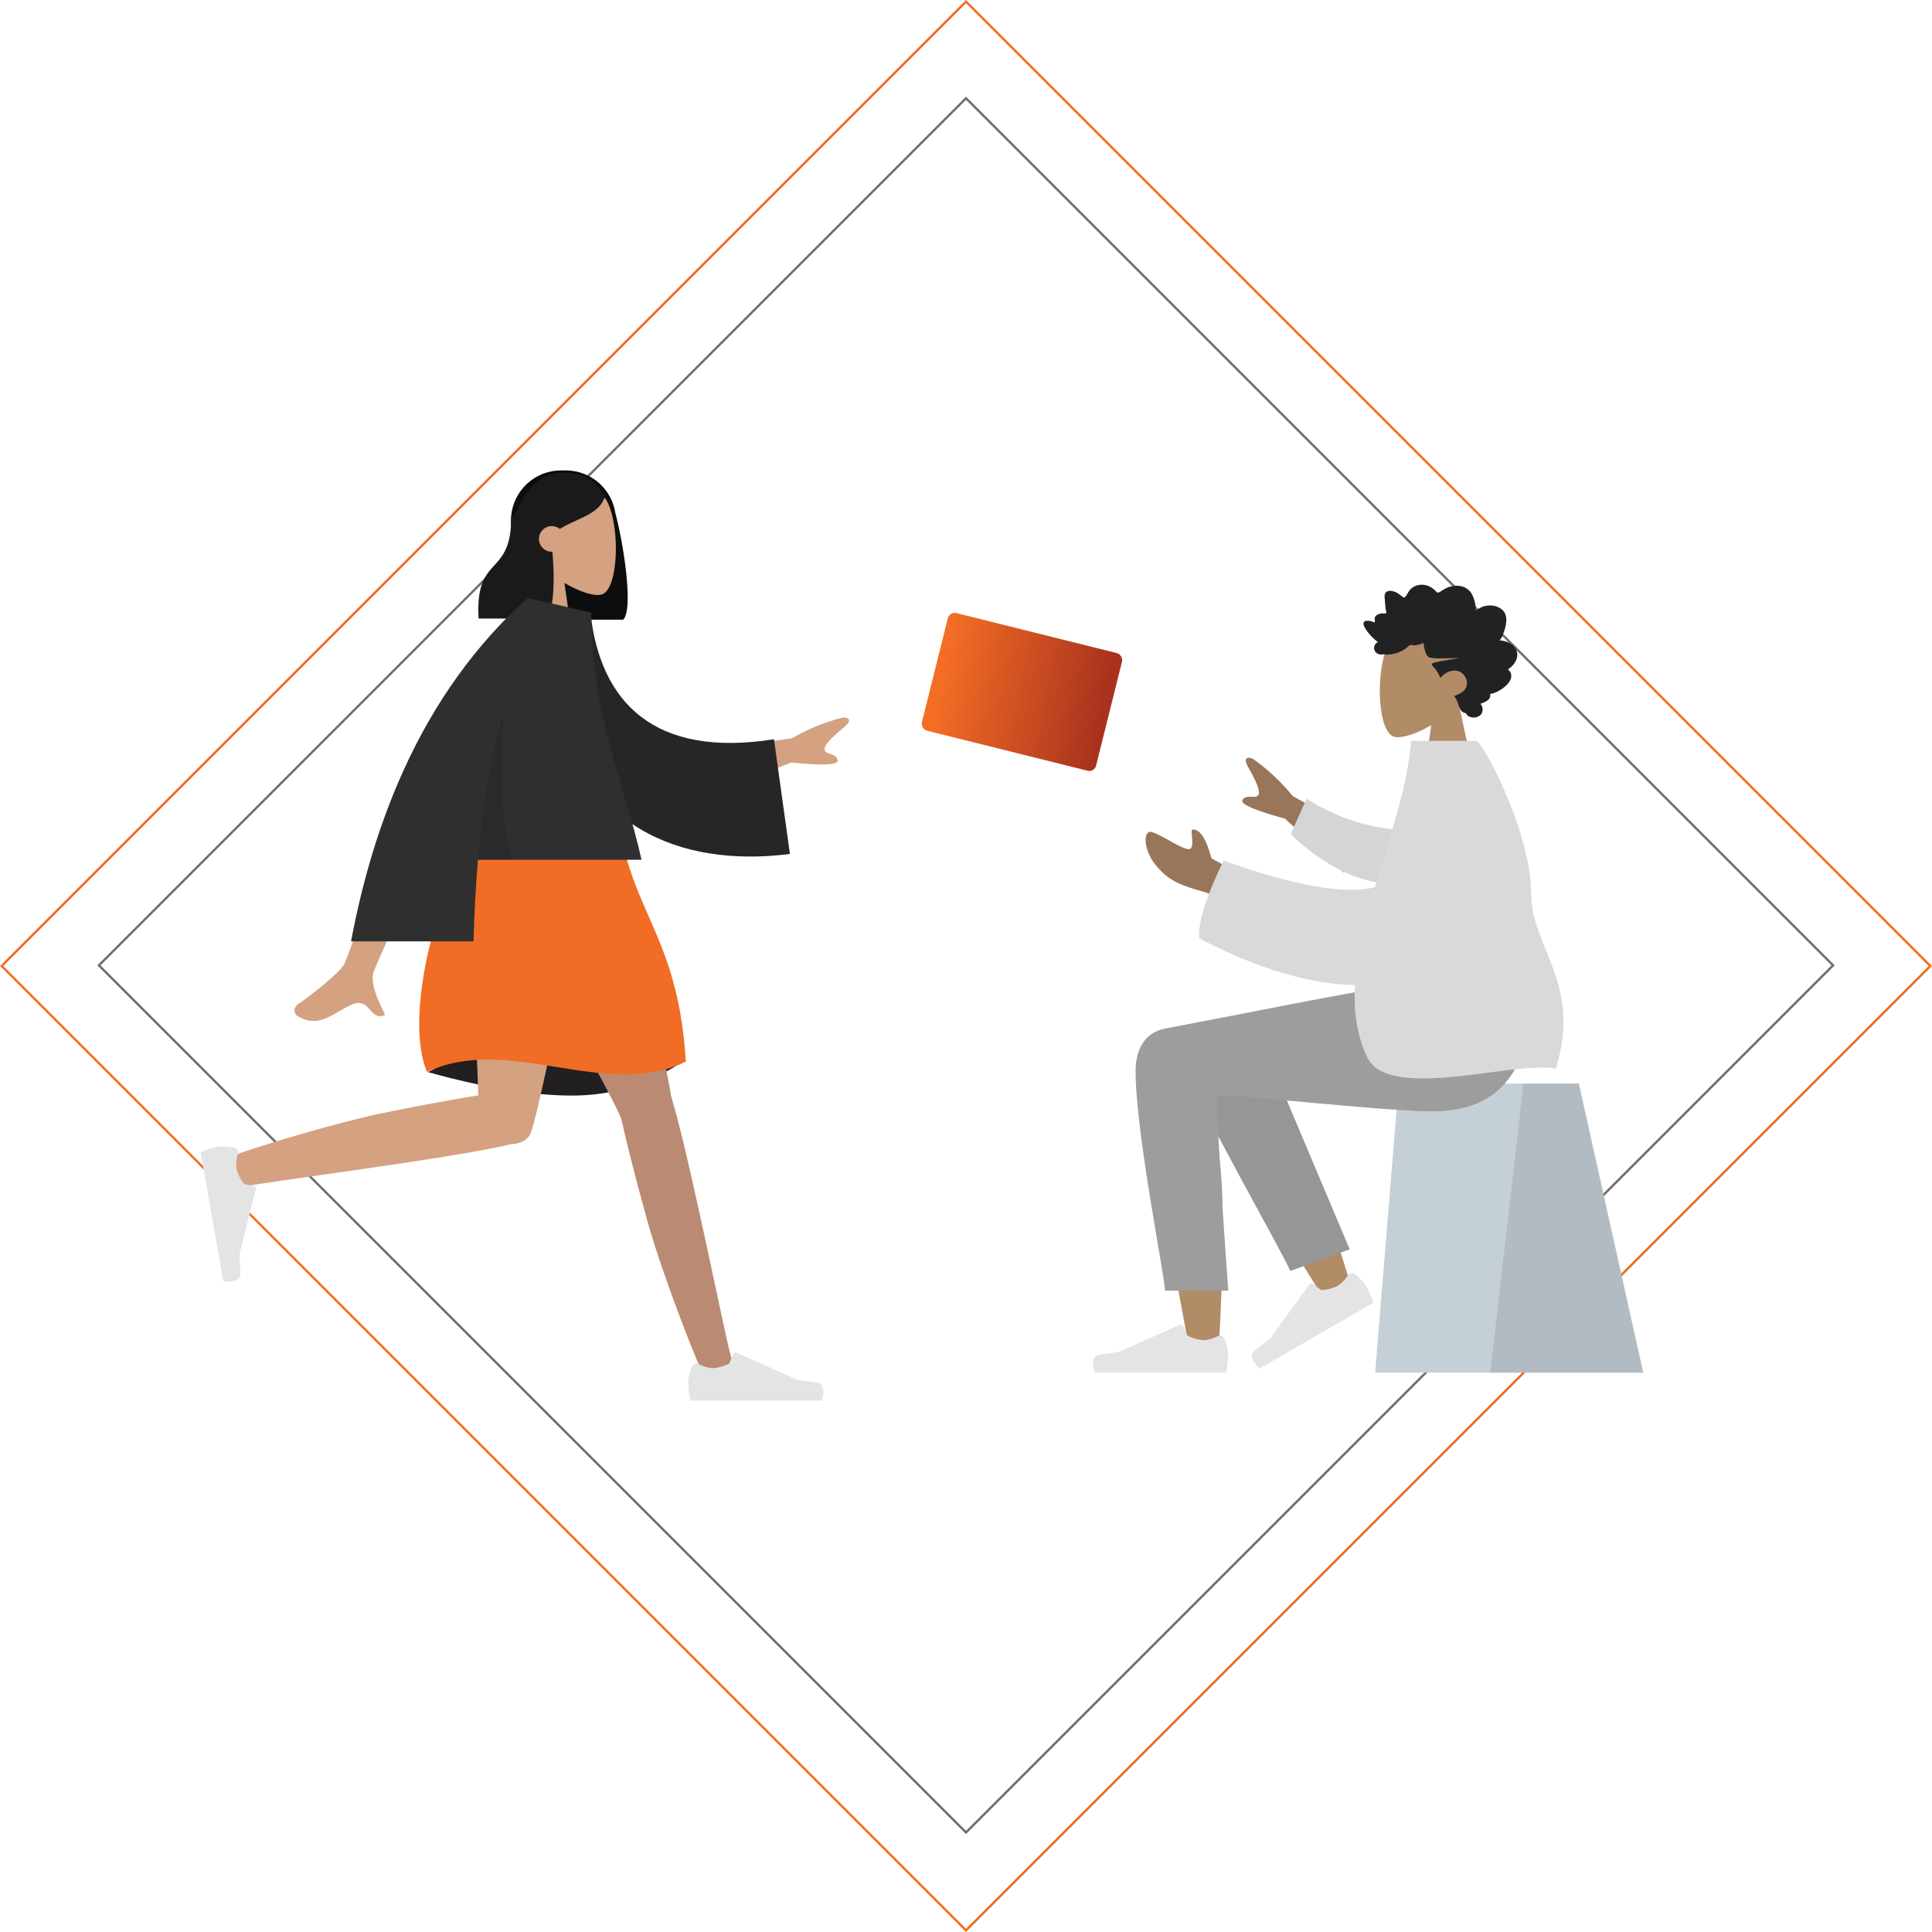 <svg xmlns="http://www.w3.org/2000/svg" xmlns:xlink="http://www.w3.org/1999/xlink" width="828.729" height="828.729" viewBox="0 0 828.729 828.729">
  <defs>
    <linearGradient id="linear-gradient" x1="0.043" y1="0.479" x2="0.969" y2="0.445" gradientUnits="objectBoundingBox">
      <stop offset="0" stop-color="#f36d25"/>
      <stop offset="1" stop-color="#a8321e"/>
    </linearGradient>
    <filter id="Rectangle_10" x="385.718" y="253.25" width="105.293" height="87.083" filterUnits="userSpaceOnUse">
      <feOffset dy="1" input="SourceAlpha"/>
      <feGaussianBlur stdDeviation="3" result="blur"/>
      <feFlood flood-opacity="0.161"/>
      <feComposite operator="in" in2="blur"/>
      <feComposite in="SourceGraphic"/>
    </filter>
  </defs>
  <g id="Group_20" data-name="Group 20" transform="translate(-59.135 -533.208)">
    <g id="Rectangle_11" data-name="Rectangle 11" transform="translate(473.5 574.647) rotate(45)" fill="none" stroke="#707070" stroke-width="1">
      <rect width="527" height="527" stroke="none"/>
      <rect x="0.5" y="0.5" width="526" height="526" fill="none"/>
    </g>
    <g id="Rectangle_12" data-name="Rectangle 12" transform="translate(473.5 533.208) rotate(45)" fill="none" stroke="#f16c25" stroke-width="1">
      <rect width="586" height="586" stroke="none"/>
      <rect x="0.5" y="0.5" width="585" height="585" fill="none"/>
    </g>
    <g id="Group_19" data-name="Group 19" transform="translate(126 -113)">
      <g id="Group_15" data-name="Group 15" transform="translate(-8 844)">
        <g id="humaaans_sitting-2" data-name="humaaans/sitting-2" transform="translate(371 14)">
          <g id="A-Human_Sitting" data-name="A-Human/Sitting" transform="translate(340 24) rotate(180)">
            <g id="Head_Front_Rad" data-name="Head/Front/Rad" transform="translate(82)">
              <g id="Head" transform="translate(54 -31)">
                <path id="Path_46" data-name="Path 46" d="M8.262-34.49C3.654-29.081.536-22.453,1.057-15.025c1.5,21.4,31.292,16.693,37.087,5.892s5.106-38.2-2.383-40.13c-2.987-.77-9.349,1.116-15.825,5.019L24-73H0Z" fill="#b28b67" fill-rule="evenodd"/>
              </g>
              <path id="hair" d="M95.407,38.9A7.5,7.5,0,0,0,96.97,36a29.388,29.388,0,0,0,1-3.3c.5-2.249.509-4.836-1.1-6.582a7.548,7.548,0,0,0-5-2.165,9.187,9.187,0,0,0-3.545.449c-1.129.371-2.1,1.111-3.2,1.57a14.306,14.306,0,0,0-1.687-7.03,7.008,7.008,0,0,0-5.218-3.4,10.347,10.347,0,0,0-6.357,1.28c-.494.267-.984.547-1.453.865a4.071,4.071,0,0,1-1.261.693c-.513.121-.768-.176-1.1-.55a8.368,8.368,0,0,0-1.3-1.168,7.647,7.647,0,0,0-7.155-1.23,6.649,6.649,0,0,0-2.917,2.109c-.666.873-1.14,2.258-2.059,2.866-.39.258-.665-.084-1.02-.337-.533-.38-1.042-.8-1.581-1.169a7.242,7.242,0,0,0-2.457-1.111c-1.286-.3-3.064-.228-3.432,1.457a6.954,6.954,0,0,0,.012,1.947c.061.876.125,1.751.2,2.625a18.954,18.954,0,0,0,.256,1.957,2.863,2.863,0,0,1,.127,1.343c-.186.435-1.046.188-1.413.2a5.582,5.582,0,0,0-2.124.467,2.286,2.286,0,0,0-1.285,1.189,2.136,2.136,0,0,0-.036,1.118,3.335,3.335,0,0,1-.068,1.147c-.974-.48-4.349-1.545-4.774.2a2.731,2.731,0,0,0,.426,1.728,14.978,14.978,0,0,0,1.573,2.395,21.412,21.412,0,0,0,4.19,4.065,2.746,2.746,0,0,0-.716,4.6,3.4,3.4,0,0,0,2.5.724,5.525,5.525,0,0,1,1.033-.082,2.47,2.47,0,0,0,.468.158,13.928,13.928,0,0,0,3.832-.486,12.636,12.636,0,0,0,5.844-3.056,1.8,1.8,0,0,1,1.352-.621c.5.005,1,.143,1.5.156a10.791,10.791,0,0,0,3.761-1.048,14.189,14.189,0,0,0,1.232,5c.556,1.223,1.717,1.4,2.858,1.508,3.649.343,7.31-.04,10.963-.035-3.536.8-7.191,1.129-10.7,2.069-1.584.425-.375,1.493.3,2.233a12.87,12.87,0,0,1,2.52,4.32c1.73-2.255,4.788-3.741,7.5-3.048,2.993.765,5.1,4.813,3.187,7.723-1.111,1.689-3.118,2.341-4.788,3.067,1.3,1.354,1.618,3.354,2.4,5.039a3.606,3.606,0,0,0,1.794,2.06,2.1,2.1,0,0,1,.947.377c.313.323.387.684.786.961a4.434,4.434,0,0,0,5.494-.423,3.586,3.586,0,0,0-.122-4.7c1.7-.708,4.791-1.618,4.116-4.263,3.679-.244,12.611-6.211,7.674-10.571,2.71-1.531,5.2-5.274,3.459-8.574-1.34-2.541-4.457-3.676-7.015-3.811" transform="translate(140) rotate(180)" fill="#222" fill-rule="evenodd"/>
            </g>
            <g id="Bottom_Sitting_Skinny-Jeans-1" data-name="Bottom/Sitting/Skinny-Jeans-1" transform="translate(0 -187)">
              <g id="Objects_Seat_Cube" data-name="Objects/Seat/Cube" transform="translate(10 -42)">
                <g id="Seat" transform="translate(55)">
                  <path id="Seat-Stuff" d="M27.623,0h77.255L115-124H0Z" fill="#c5cfd6" fill-rule="evenodd"/>
                  <path id="Seat-Stuff-2" data-name="Seat-Stuff" d="M27.623,0h23.76L65.6-124H0Z" fill="rgba(0,0,0,0.1)" fill-rule="evenodd"/>
                </g>
              </g>
              <path id="Skin" d="M257.953-20.756c8.237,4.946,22.056-1.409,22.047-8.482-.028-21.164-19.343-120.913-20.352-127.218s-11.812-7.971-12.441-.021c-1,12.651-2.861,56.444-1,76.715.768,8.367,1.6,16.336,2.41,23.445q-15.2-27.455-47.024-78.616l-11.517,5.262q13.565,44.694,22.247,63.106c9.91,21.017,19.2,39.015,23.113,45.354C241.588-11.24,252.3-14.719,257.953-20.756Z" fill="#b28b67" fill-rule="evenodd"/>
              <path id="LegLower" d="M208.819-123.34l5.118,101.51c3.688,17.552,34.907,9.406,34.894,0-.029-21.355-12.857-95.127-12.866-101.489Z" transform="translate(36.859 74.197) rotate(-20)" fill="#969696" fill-rule="evenodd"/>
              <g id="Accessories_Shoe_Flat-Sneaker" data-name="Accessories/Shoe/Flat-Sneaker" transform="matrix(0.866, -0.5, 0.5, 0.866, 199.086, -100.429)">
                <path id="shoe" d="M2.678-25.4A21.472,21.472,0,0,1,1-32.106,50.177,50.177,0,0,1,1.9-40H58.3q2.2,7.268-2.538,7.848T47.9-31.106L21.68-19.419a1,1,0,0,1-1.321-.506l-.011-.026-1.685-4.088a17.984,17.984,0,0,0-7.127-2.046,16.139,16.139,0,0,0-6.152,1.8h0a2,2,0,0,1-2.652-.985Q2.7-25.335,2.678-25.4Z" fill="#e4e4e4" fill-rule="evenodd"/>
              </g>
              <g id="Accessories_Shoe_Flat-Sneaker-2" data-name="Accessories/Shoe/Flat-Sneaker" transform="translate(242 -126)">
                <path id="shoe-2" data-name="shoe" d="M2.678-25.4A21.472,21.472,0,0,1,1-32.106,50.177,50.177,0,0,1,1.9-40H58.3q2.2,7.268-2.538,7.848T47.9-31.106L21.68-19.419a1,1,0,0,1-1.321-.506l-.011-.026-1.685-4.088a17.984,17.984,0,0,0-7.127-2.046,16.139,16.139,0,0,0-6.152,1.8h0a2,2,0,0,1-2.652-.985Q2.7-25.335,2.678-25.4Z" fill="#e4e4e4" fill-rule="evenodd"/>
              </g>
              <path id="Leg-and-Butt" d="M282.77-36.433c0-26.567-12.617-88.537-12.625-94.387L243-130.841Q248.96-47.9,247.227-47c-1.733.894-71.051-6.921-91.84-6.921C125.408-53.925,113.006-35.02,112,0h59.386c12.092-1.294,75.162-14.015,98.586-18.388C280-20.261,282.77-29.115,282.77-36.433Z" fill="#9d9d9d" fill-rule="evenodd"/>
            </g>
            <g id="Body_Pointing-Forward" data-name="Body/Pointing-Forward" transform="translate(22 -82)">
              <path id="Skin-2" data-name="Skin" d="M158.638-42.7l34.71,19.01A85.863,85.863,0,0,0,210.409-7.72c1.712.715,4.705,1.147,1.906-3.822s-5.521-10.321-4.094-11.852,4.983.608,6.684-1.936q1.7-2.543-18.228-8.036L171.456-56.458ZM213-58.74l15.247,8.376q3.209,12.21,7.672,12.287c2.286,1.063-1.695-9.223,2.638-8.331s14.908,8.757,16.73,7.16c2.7-2.363.292-9.617-2.54-13.225-5.293-6.745-9.676-9.051-20.508-12.071q-8.5-2.369-18.37-9.5Z" fill="#997659" fill-rule="evenodd"/>
              <path id="Sleeve" d="M142.858-34.75A85.286,85.286,0,0,1,190.1-28.386l4.34-16.026c-13.638-9.829-31.731-16.814-46.156-14.112C136.92-56.4,133.272-41.66,142.858-34.75Z" transform="translate(-4.801 -26.491) rotate(9)" fill="#d5d5d5" fill-rule="evenodd"/>
              <path id="Clothes" d="M158.1-62.761q19.36-4.828,64.932,11.388,11.3-23.385,10.451-33.344c-26.062-13.614-48.4-19.684-66.8-20.084.585-10.92-.744-21.31-5.209-30.8-9.179-19.518-62.929-1.442-81-5C69.155-103.851,91.038-88.914,91.056-65.4,91.075-39.642,111.754,0,114.8,0h27.747C144.075-19.669,151.78-41.346,158.1-62.761Z" fill="#d9d9d9" fill-rule="evenodd"/>
            </g>
          </g>
        </g>
        <g transform="matrix(1, 0, 0, 1, -58.86, -197.79)" filter="url(#Rectangle_10)">
          <rect id="Rectangle_10-2" data-name="Rectangle 10" width="77" height="52" rx="3" transform="translate(407.3 261.25) rotate(14)" fill="url(#linear-gradient)"/>
        </g>
        <g id="humaaans_standing-8" data-name="humaaans/standing-8" transform="translate(-12.681 -50)">
          <g id="A-Human_Standing" data-name="A-Human/Standing" transform="translate(40 27)">
            <g id="Head_Front_Long" data-name="Head/Front/Long" transform="translate(82)">
              <path id="Hair-Back" d="M95.762,45.29c3.447,12.7,7.939,41.254,3.355,45.732h-29l-.009-.154A21.5,21.5,0,0,1,51,69.5v-21A21.5,21.5,0,0,1,72.5,27h2A21.505,21.505,0,0,1,95.762,45.29Z" fill="#0d0d0d" fill-rule="evenodd"/>
              <g id="Head-2" data-name="Head" transform="translate(54 31)">
                <path id="Path_47" data-name="Path 47" d="M8.262,34.49C3.654,29.081.536,22.453,1.057,15.025c1.5-21.4,31.292-16.693,37.087-5.892s5.106,38.2-2.383,40.13c-2.987.77-9.349-1.116-15.825-5.019L24,73H0Z" fill="#d4a181" fill-rule="evenodd"/>
              </g>
              <path id="Hair-Front" d="M68.75,61.875c1.106,11.878.663,25.442-2.633,28.662h-29c-1.616-28.074,14-17.2,14-43.634.974-.951,1.894-1.893,2.8-2.7l-.032-.777Q61.421,28,73,28c11.58,0,15.235,5.388,18.347,9.963C89.022,45.948,79.99,47.132,71.966,52.11A5.5,5.5,0,1,0,68.5,61.88Q68.626,61.88,68.75,61.875Z" fill="#1a1a1a" fill-rule="evenodd"/>
            </g>
            <g id="Bottom_Standing_Skirt" data-name="Bottom/Standing/Skirt" transform="translate(0 187)">
              <path id="Skirt-Shadow" d="M97.408,98.088q35.984,10.065,62.092,10.065t48.5-15.5q-35.214-10.331-58-10.331T97.408,98.088Z" fill="#211f1f" fill-rule="evenodd"/>
              <path id="Leg" d="M180.267,117.824a5.657,5.657,0,0,1-.582-1.136C176.479,108.208,125.117,16.726,120,0h57.826c3.89,12.717,21.4,92.52,23.865,108.442,7.775,25.115,23.784,106.454,25.828,112.088,2.15,5.928-9.947,12.1-13.17,4.816-5.129-11.6-17.35-43.681-22.792-63.271C186.456,143.708,182.3,127.185,180.267,117.824Z" fill="#ba8b72" fill-rule="evenodd"/>
              <path id="Leg-2" data-name="Leg" d="M132.957,128.994c-23.482,5.935-109.373,16.664-115.267,18.347-6.063,1.731-11.38-10.767-3.885-13.474,11.925-4.308,44.784-14.261,64.707-18.322,16.025-3.267,30.647-5.933,40.465-7.494-.832-27.577-4.634-93.757-2.142-108.05H168c-2.39,13.707-22.59,113.718-26.344,123.729-1.191,3.574-4.747,5.153-8.7,5.265Z" fill="#d4a181" fill-rule="evenodd"/>
              <g id="Accessories_Shoe_Flat-Sneaker-3" data-name="Accessories/Shoe/Flat-Sneaker" transform="translate(38.9 123.49) rotate(80)">
                <path id="shoe-3" data-name="shoe" d="M2.678,25.4A21.472,21.472,0,0,0,1,32.106,50.177,50.177,0,0,0,1.9,40H58.3q2.2-7.268-2.538-7.848T47.9,31.106L21.68,19.419a1,1,0,0,0-1.321.506l-.011.026-1.685,4.088a17.984,17.984,0,0,1-7.127,2.046,16.139,16.139,0,0,1-6.152-1.8h0a2,2,0,0,0-2.652.985Q2.7,25.335,2.678,25.4Z" fill="#e4e4e4" fill-rule="evenodd"/>
              </g>
              <g id="Accessories_Shoe_Flat-Sneaker-4" data-name="Accessories/Shoe/Flat-Sneaker" transform="translate(208 199)">
                <path id="shoe-4" data-name="shoe" d="M2.678,25.4A21.472,21.472,0,0,0,1,32.106,50.177,50.177,0,0,0,1.9,40H58.3q2.2-7.268-2.538-7.848T47.9,31.106L21.68,19.419a1,1,0,0,0-1.321.506l-.011.026-1.685,4.088a17.984,17.984,0,0,1-7.127,2.046,16.139,16.139,0,0,1-6.152-1.8h0a2,2,0,0,0-2.652.985Q2.7,25.335,2.678,25.4Z" fill="#e4e4e4" fill-rule="evenodd"/>
              </g>
              <path id="Skirt" d="M117,0q33.82-9.676,64,0c7,31.937,24.009,44.613,27,93.579-34,16.894-76-12.048-111,4.426C87,74.961,101,19.465,117,0Z" fill="#f16c25" fill-rule="evenodd"/>
            </g>
            <g id="Body_Long-Sleeve" data-name="Body/Long-Sleeve" transform="translate(22 82)">
              <path id="Skin-3" data-name="Skin" d="M192,65.311l39.483-5.386A86.07,86.07,0,0,1,253.281,51c1.867-.055,4.836.624.412,4.312s-8.913,7.768-8.125,9.736,4.9,1.236,5.584,4.263q.682,3.027-20.032.984L199.084,83ZM67.97,74.45l21.9.082q-36.017,81.051-37.559,84.874c-2.314,5.735,2.583,14.468,4.677,19.162-6.82,3.052-6.093-8.25-14.7-4.248-7.853,3.653-13.826,10.273-22.9,4.675-1.115-.688-2.338-3.28.616-5.3,7.358-5.045,17.961-13.875,19.393-16.781Q42.328,150.963,67.97,74.45Z" fill="#d4a181" fill-rule="evenodd"/>
              <path id="Clothes-Back" d="M123.474,9.669l17.179-.356C148.189,47,173.2,69.034,223.79,56.408l11.1,48.411c-47.4,10.391-91.133-5.126-104.3-56.344C127.188,35.216,124.2,21.368,123.474,9.669Z" transform="translate(5.788 -15.394) rotate(5)" fill="#262626" fill-rule="evenodd"/>
              <path id="Clothes-2" data-name="Clothes" d="M119.491.016l25.977,5.949C145.468,50.644,159.7,79.15,167,112H96.844c-.988,11.351-1.6,23.018-1.911,35H42.4c5.059-26.918,12.506-51.246,22.417-73.152Q84.665,29.981,117.776,0h1.7Z" fill="#2f2f2f" fill-rule="evenodd"/>
              <path id="Shade" d="M107.912,48.259Q105.2,90.021,111.1,112H96.844c1.958-22.486,5.412-43.733,11.069-63.741Z" fill="rgba(0,0,0,0.1)" fill-rule="evenodd"/>
            </g>
          </g>
        </g>
      </g>
    </g>
  </g>
</svg>
